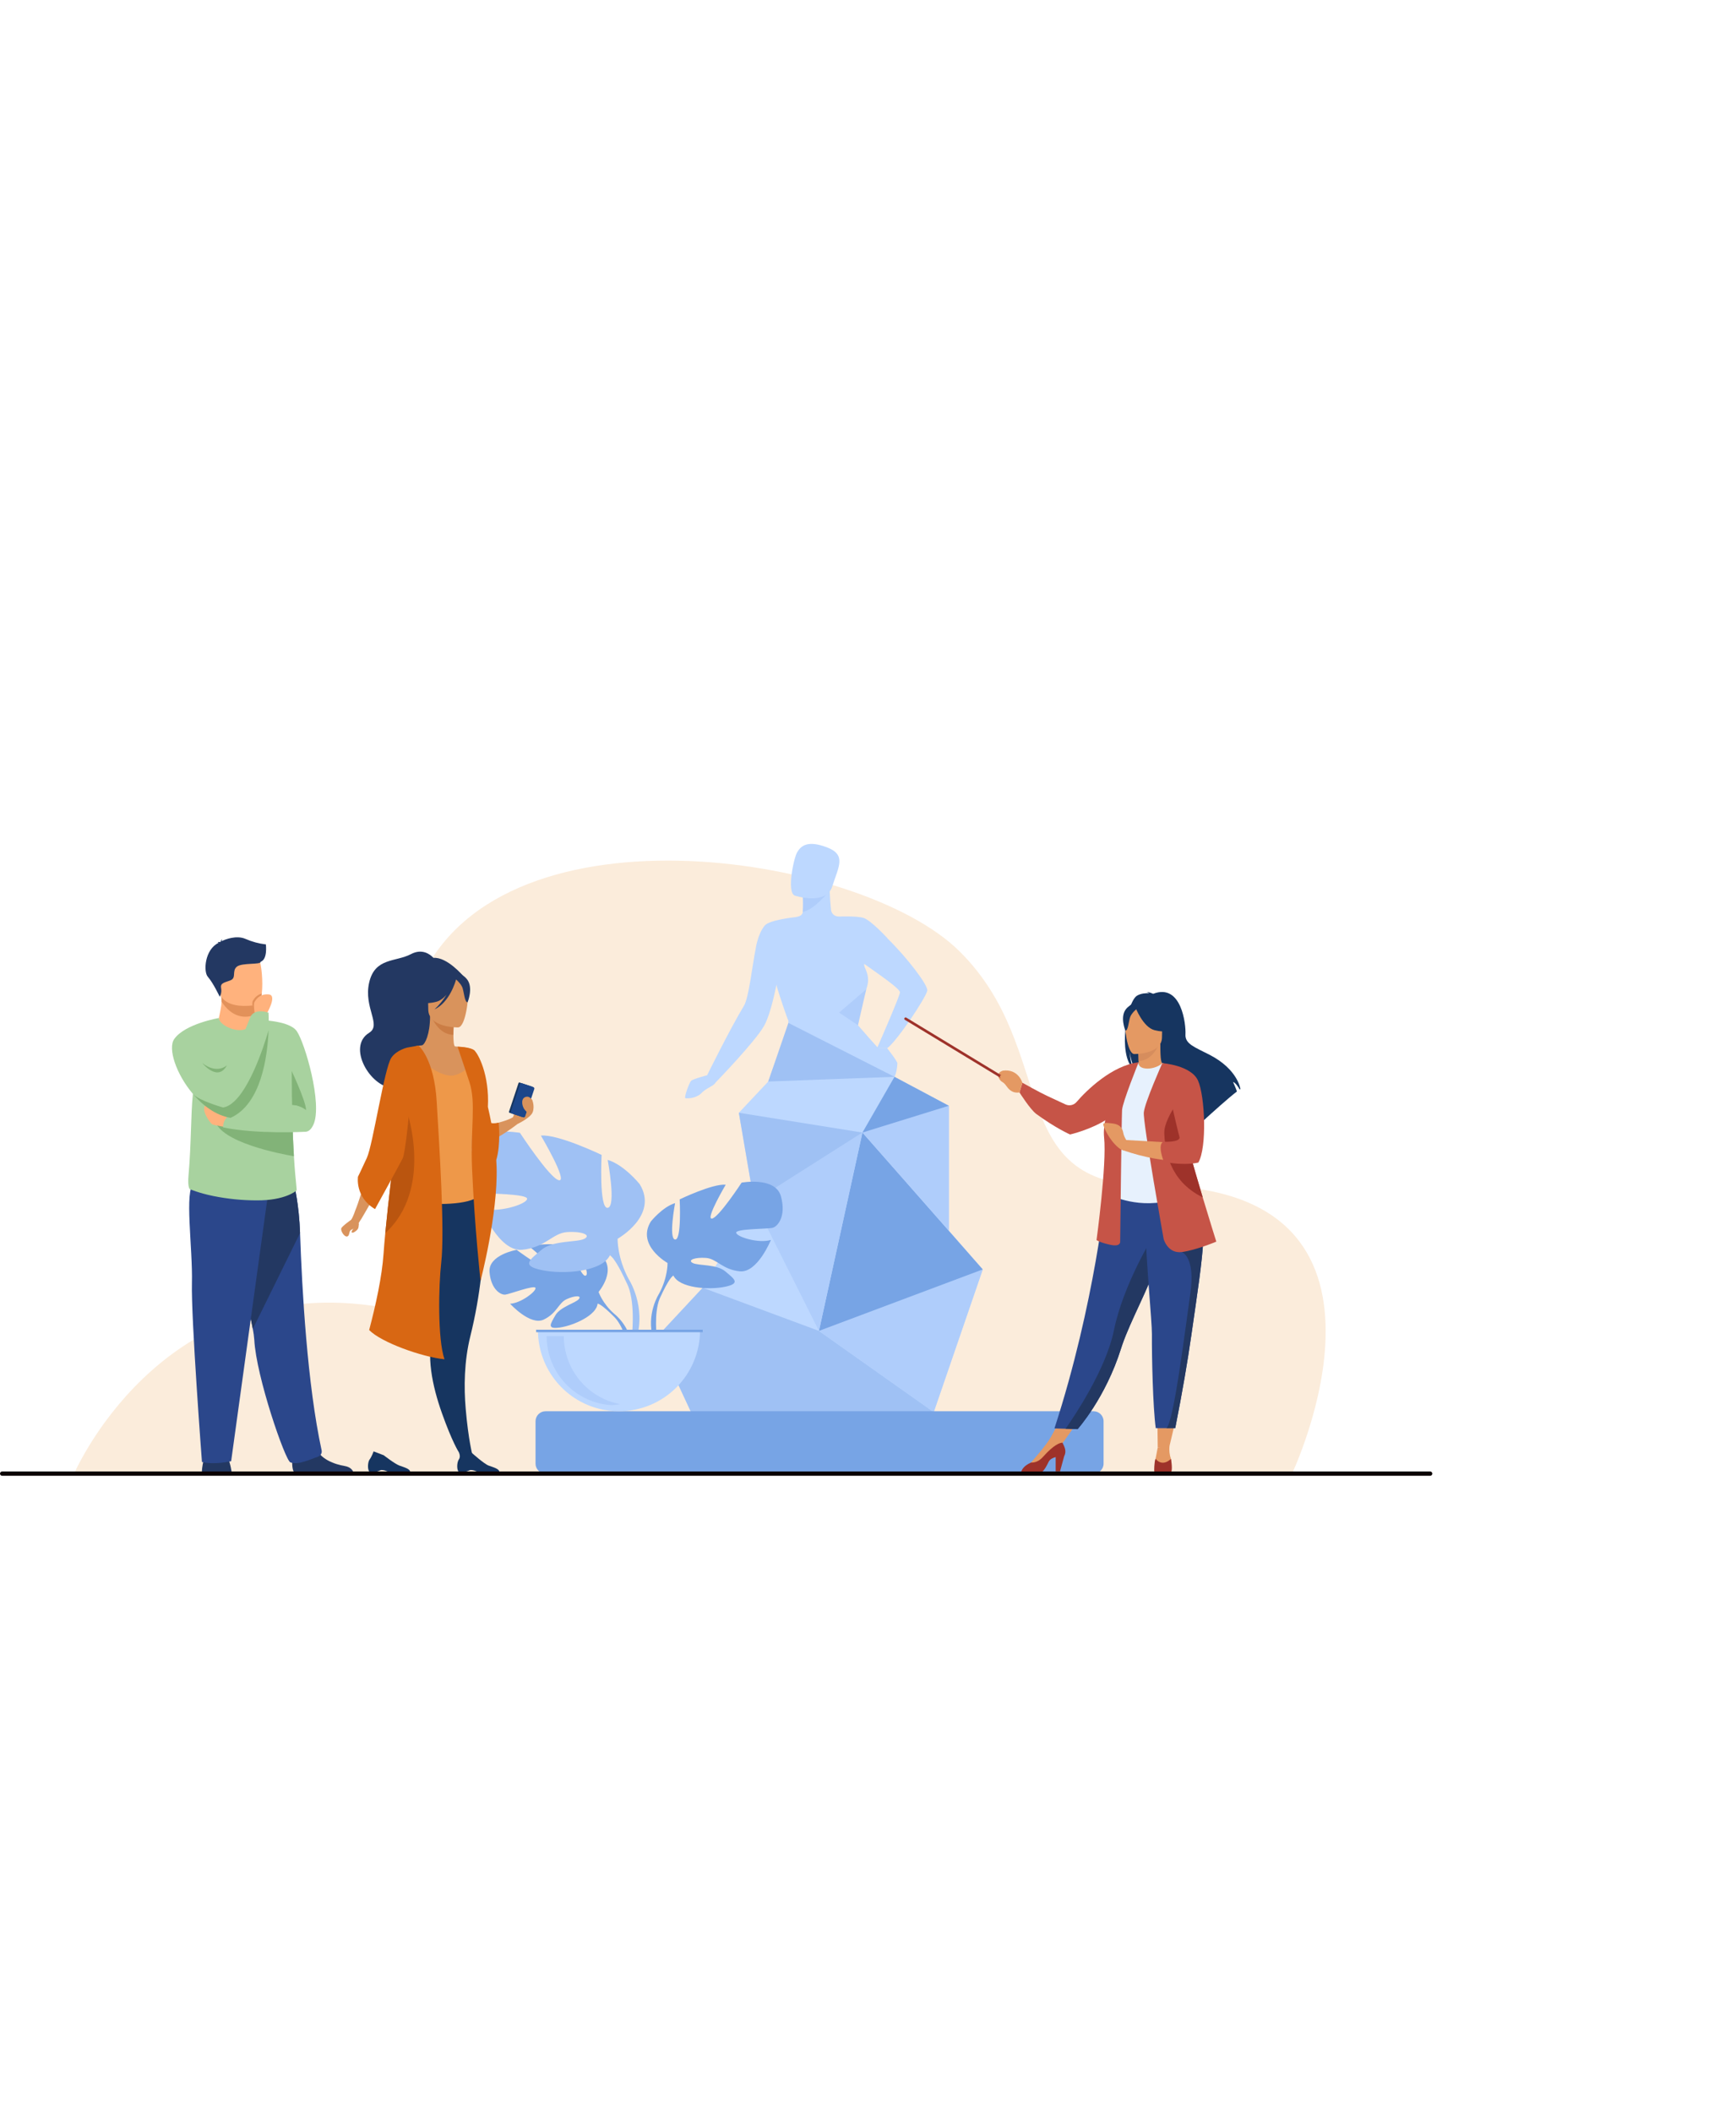 <svg width="806" height="980" viewBox="0 0 806 980" fill="none" xmlns="http://www.w3.org/2000/svg">
<path d="M599.583 684.509C599.583 684.509 663.806 550.211 534.14 550.211C465.631 550.211 491.898 487.151 445.32 441.301C398.742 395.45 228.385 369.783 193.717 458.322C159.049 546.862 255.481 617.439 172.688 605.909C73.198 592.051 34.102 684.509 34.102 684.509H599.583Z" fill="#FBECDB"/>
<path d="M320.85 501.595C321.745 500.679 328.308 498.985 328.308 498.985C328.308 498.985 338.779 477.727 345.406 466.732C347.677 462.96 349.234 448.345 350.826 440.392C350.826 440.392 351.774 433.362 355.099 429.462C357.32 426.861 369.22 425.616 369.22 425.616V425.637C369.598 425.558 369.968 425.479 370.329 425.397C371.484 425.169 372.572 424.493 372.699 423.327C372.699 423.269 372.699 423.209 372.719 423.151C372.851 421.764 372.905 420.369 372.88 418.975C372.882 418.958 372.882 418.94 372.88 418.922C372.848 416.843 372.69 415.299 372.69 415.299H372.728L385.196 413.297C385.367 417.187 385.593 420.084 385.831 422.243C385.919 423.043 386.287 423.787 386.87 424.343C387.454 424.898 388.215 425.23 389.019 425.279L389.77 425.33C389.77 425.33 397.806 425.017 400.883 425.955C404.345 427.013 412.025 435.379 412.025 435.379L411.982 435.413C421.202 444.457 431.045 457.313 430.508 459.765C429.738 463.22 416.667 482.845 411.929 486.451H407.184C407.184 486.451 417.699 462.491 417.836 460.549C417.951 458.88 408.828 452.711 401.268 447.311C401.141 447.691 401.232 448.143 401.427 448.686C402.089 450.523 403.934 453.401 402.517 458.029C399.05 469.348 399.274 470.882 399.274 470.882C399.199 470.937 399.12 470.99 399.033 471.043C398.855 472.543 398.634 474.106 398.345 475.767C398.345 475.767 406.73 485.579 412.567 491.551L393.261 510.811L360.47 491.548C360.47 491.548 361.747 487.988 363.068 484.336C364.271 480.992 365.534 477.582 365.876 476.801C366.035 476.438 366.068 475.248 366.011 473.474C365.743 473.428 362.909 464.977 361.085 459.248C360.831 458.5 360.646 457.729 360.532 456.947V456.93C358.949 464.554 356.966 472.149 354.799 476C350.627 483.415 332.182 502.415 332.182 502.415C331.419 504.045 327.912 504.783 325.445 507.486C325.445 507.486 322.97 510.003 318.273 509.65C317.383 509.611 319.952 502.509 320.85 501.595Z" fill="#BDD8FF"/>
<path d="M383.611 639.892C383.611 639.892 379.884 600.208 384.749 578.234C384.749 578.234 386.493 572.625 383.089 561.693C377.435 543.537 378.998 513.811 381.135 509.647C381.934 508.079 384.263 506.233 387.335 504.343C396.5 498.689 411.354 492.962 411.354 492.962C411.354 492.962 421.7 509.592 421.64 519.959C421.592 529.9 404.437 576.298 403.78 583.429C403.123 590.56 402.779 609.58 391.247 639.885C391.247 639.885 391.681 644.859 392.32 645.895C392.96 646.931 395.65 650.374 398.725 651.526C401.8 652.677 410.594 652.081 411.277 655.274H380.281C380.281 655.274 379.855 650.487 381.051 647.34C382.247 644.193 383.611 639.892 383.611 639.892Z" fill="#BDD8FF"/>
<path d="M372.709 423.156C377.894 422.456 385.187 413.299 385.187 413.299L372.675 414.955C372.675 414.955 372.69 415.078 372.714 415.302C372.833 416.507 372.884 417.718 372.865 418.929C372.868 418.947 372.868 418.965 372.865 418.982C372.892 420.375 372.84 421.769 372.709 423.156V423.156Z" fill="#AFCDFB"/>
<path d="M368.956 415.588C368.956 415.588 383.526 420.447 386.414 411.332C389.301 402.218 393.129 396.71 383.947 393.221C374.766 389.733 371.85 392.637 370.144 395.445C368.438 398.253 365.241 414.087 368.956 415.588Z" fill="#BDD8FF"/>
<path d="M335.108 645.381C335.962 643.503 339.439 638.769 339.439 638.769C348.149 585.922 359.409 585.124 359.62 578.982C359.688 576.955 358.682 570.466 357.378 562.354C354.731 545.883 350.882 522.719 352.248 516.588C352.869 513.809 353.872 510.409 354.965 507.024C357.479 499.256 360.474 491.555 360.474 491.555L394.772 502.223C394.772 502.223 384.034 562.837 382.595 578.195C381.445 590.476 348.014 638.781 348.014 638.781C348.44 641.556 346.219 646.414 346.39 648.975C346.561 651.535 345.023 655.283 345.023 655.283C345.023 655.283 329.993 655.351 329.312 655.283C328.631 655.216 334.254 647.256 335.108 645.381Z" fill="#BDD8FF"/>
<path d="M411.912 486.451C411.912 486.451 416.657 492.44 416.657 493.527C416.657 494.614 415.921 500.069 414.768 500.134C413.616 500.199 413.007 495.513 412.122 494.808C411.236 494.104 408.031 492.782 407.574 491.556C407.117 490.329 407.18 486.451 407.18 486.451H411.912Z" fill="#BDD8FF"/>
<path d="M433.523 655.3L456.277 589.096L440.539 571.069V513.145L406.619 495.097L377.593 479.655L343.048 516.393L350.09 557.536L326.252 597.597L304.737 620.682L320.833 655.3H433.523Z" fill="#BDD8FF"/>
<path d="M304.737 620.682L326.252 597.597L380.228 617.627L433.523 655.3H320.833L304.737 620.682Z" fill="#9FC1F4"/>
<path d="M380.228 617.627L456.277 589.096L433.523 655.3L380.228 617.627Z" fill="#AFCDFB"/>
<path d="M456.277 589.096L400.417 525.577L380.228 617.627L456.277 589.096Z" fill="#77A4E5"/>
<path d="M350.09 557.536L400.417 525.577L380.228 617.627L350.09 557.536Z" fill="#AFCDFB"/>
<path d="M440.539 513.145L400.417 525.577L440.539 571.069V513.145Z" fill="#AFCDFB"/>
<path d="M400.417 525.577L343.048 516.393L350.09 557.536L400.417 525.577Z" fill="#9FC1F4"/>
<path d="M440.539 513.145L400.417 525.577L415.298 499.713L440.539 513.145Z" fill="#77A4E5"/>
<path d="M366.033 474.695L356.681 501.893L415.298 499.713L366.033 474.695Z" fill="#9FC1F4"/>
<path d="M507.729 654.911H253.285C250.72 654.911 248.641 656.988 248.641 659.551V679.21C248.641 681.772 250.72 683.85 253.285 683.85H507.729C510.294 683.85 512.373 681.772 512.373 679.21V659.551C512.373 656.988 510.294 654.911 507.729 654.911Z" fill="#77A4E5"/>
<path d="M239.869 580.008C239.869 580.008 253.064 589.815 255.636 589.219C258.208 588.622 245.992 578.64 245.992 578.64C250.59 576.433 264.879 577.815 264.879 577.815C264.879 577.815 269.638 593.154 271.987 591.945C274.335 590.736 267.078 578.58 267.078 578.58C272.198 578.27 278.478 582.068 278.478 582.068C287.075 588.853 277.913 599.532 277.913 599.532C277.913 599.532 279.676 604.822 285.107 609.63C285.107 609.63 292.859 615.359 293.398 625.599L291.99 625.724C291.99 625.724 289.736 616.093 285.641 611.611C285.487 611.455 285.282 611.243 285.037 610.996C284.378 610.387 283.921 609.933 283.608 609.592C281.592 607.654 278.796 605.18 277.453 604.942C277.502 604.721 277.521 604.495 277.511 604.269C277.492 604.483 277.472 604.704 277.453 604.942C276.994 610.339 266.513 615.054 260.065 616.023C253.617 616.992 255.612 614.34 257.832 610.416C260.053 606.493 267.083 604.733 268.688 602.925C270.293 601.117 266.975 601.112 263.092 602.886C259.208 604.661 258.674 609.378 252.443 612.368C246.211 615.359 236.835 605.016 236.835 605.016C241.801 604.764 248.894 599.376 248.636 597.727C248.379 596.078 236.606 600.571 234.583 600.787C232.56 601.004 227.988 598.499 227.278 590.392C226.569 582.285 239.869 580.008 239.869 580.008Z" fill="#77A4E5"/>
<path d="M309.932 586.098C309.932 586.098 295.358 577.943 302.16 566.864C302.16 566.864 307.6 560.068 313.43 558.32C313.43 558.32 310.321 574.825 313.43 575.214C316.539 575.604 315.567 556.575 315.567 556.575C315.567 556.575 330.919 549.196 336.941 549.778C336.941 549.778 327.421 565.886 330.529 565.506C333.638 565.126 344.325 548.807 344.325 548.807C344.325 548.807 360.066 545.895 362.592 555.214C365.118 564.532 361.038 569.194 358.706 569.778C356.375 570.363 341.412 570.165 341.799 572.108C342.187 574.051 352.292 577.157 357.919 575.409C357.919 575.409 351.702 590.748 343.541 589.971C335.38 589.195 332.854 584.146 327.801 583.756C322.748 583.367 319.058 584.718 321.584 586.088C324.11 587.459 332.652 586.533 336.742 590C340.832 593.467 344.126 595.602 336.549 597.155C328.973 598.708 315.376 597.737 312.648 591.914L312.309 591.193C312.39 591.447 312.504 591.689 312.648 591.914C311.248 592.729 309.147 596.624 307.692 599.607C307.485 600.115 307.16 600.809 306.676 601.754C306.506 602.132 306.361 602.449 306.255 602.689C303.527 609.351 304.954 621 304.954 621L303.337 621.435C299.747 609.811 306.041 600.261 306.041 600.261C310.124 592.7 309.932 586.098 309.932 586.098Z" fill="#77A4E5"/>
<path d="M217.332 534.153C220.662 521.868 241.409 525.707 241.409 525.707C241.409 525.707 255.498 547.208 259.596 547.72C263.693 548.232 251.143 526.989 251.143 526.989C259.083 526.219 279.318 535.947 279.318 535.947C279.318 535.947 278.038 561.03 282.135 560.518C286.233 560.005 282.135 538.25 282.135 538.25C289.82 540.553 296.992 549.511 296.992 549.511C305.957 564.1 286.747 574.851 286.747 574.851C286.747 574.851 286.49 583.552 291.87 593.534C291.87 593.534 300.166 606.123 295.435 621.445L293.301 620.872C293.301 620.872 295.166 605.671 291.646 596.864C291.502 596.542 291.292 596.073 291.03 595.503C290.39 594.251 289.959 593.325 289.685 592.659C287.76 588.728 285.003 583.603 283.16 582.528C283.352 582.229 283.504 581.905 283.61 581.566C283.466 581.874 283.319 582.191 283.16 582.528C279.575 590.207 261.646 591.488 251.656 589.44C241.666 587.392 246.021 584.576 251.398 580.006C256.776 575.436 268.048 576.64 271.368 574.851C274.689 573.063 269.831 571.267 263.171 571.779C256.511 572.291 253.184 578.946 242.424 579.97C231.664 580.994 223.469 560.772 223.469 560.772C230.897 563.076 244.216 558.981 244.729 556.421C245.241 553.86 225.519 554.118 222.445 553.351C219.37 552.584 214.002 546.439 217.332 534.153Z" fill="#9FC1F4"/>
<path d="M249.765 617.309C249.765 626.076 252.83 634.567 258.431 641.315C264.031 648.063 271.815 652.644 280.436 654.267C281.978 654.557 283.536 654.749 285.102 654.841C285.86 654.887 286.625 654.911 287.392 654.911C297.372 654.911 306.944 650.949 314.001 643.898C321.059 636.846 325.024 627.282 325.024 617.309H249.765Z" fill="#BDD8FF"/>
<path d="M287.929 651.603C286.614 651.848 285.285 652.009 283.949 652.083C275.788 651.586 268.124 647.996 262.521 642.045C256.919 636.095 253.799 628.232 253.8 620.062H261.778C261.777 627.54 264.389 634.784 269.164 640.543C273.938 646.301 280.575 650.213 287.929 651.603V651.603Z" fill="#AFCDFB"/>
<path d="M326.264 617.069H248.908V618.223H326.264V617.069Z" fill="#77A4E5"/>
<path d="M163.033 566.059C164.07 566.526 165.355 567.105 166.51 567.632C166.896 566.929 167.324 566.25 167.79 565.598C167.79 565.598 182.808 540.289 184.05 534.36C184.456 532.437 185.452 528.575 186.617 524.262C189.023 515.316 192.139 504.365 192.139 504.365L193.164 499.932L196.655 484.814C196.655 484.814 189.966 485.497 186.054 487.129C184.759 487.673 183.768 488.315 183.424 489.074C180.551 495.388 177.681 511.325 175.665 522.695C174.541 529.032 173.685 533.951 173.237 534.995C171.988 537.901 168.184 553.901 164.915 561.797C164.922 561.787 164.049 564.554 163.033 566.059Z" fill="#D9935C"/>
<path d="M166.527 567.749C166.527 567.749 166.703 569.307 166.173 570.247C165.644 571.187 163.618 572.553 163.274 571.867C162.812 570.951 166.527 567.749 166.527 567.749Z" fill="#D9935C"/>
<path d="M178.155 675.322C178.155 675.322 183.335 679.35 185.44 680.119C187.545 680.888 190.408 681.614 190.408 683.03H180.397C180.397 683.03 177.673 681.768 176.533 682.309C174.69 683.189 173.148 683.052 171.877 683.054C170.607 683.057 170.523 678.794 171.596 677.311C172.669 675.827 173.458 673.536 173.458 673.536L178.155 675.322Z" fill="#163560"/>
<path d="M218.987 490.649C219.444 489.24 219.791 488.216 219.964 487.709C220.043 487.468 220.087 487.351 220.087 487.351C220.218 487.483 220.341 487.623 220.455 487.771C221.874 489.548 226.749 497.193 223.087 514.883C222.548 517.487 221.824 520.31 220.878 523.361C220.878 523.361 234.374 520.98 238.185 518.444C238.343 518.047 240.328 512.176 241.835 511.383C243.341 510.59 246.122 509.719 246.757 510.037C247.392 510.354 248.583 514.794 246.757 517.095C244.931 519.396 240.249 521.615 240.249 521.615C240.249 521.615 225.166 533.672 214.688 533.355C205.944 533.09 215.58 501.141 218.987 490.649Z" fill="#D9935C"/>
<path d="M171.397 479.27C177.28 475.664 168.736 467.617 171.397 455.964C174.058 444.311 183.696 446.51 190.801 442.772C195.974 440.05 199.643 442.803 201.258 444.505C207.665 444.024 215.143 453.011 215.143 453.011L202.742 469.437L203.212 489.392C203.212 489.392 192.534 505.276 182.212 504.836C171.89 504.396 160.924 485.713 171.397 479.27Z" fill="#233862"/>
<path d="M205.16 655.726C209.941 669.189 212.96 673.798 212.96 673.798L219.37 675.335C219.37 675.335 217.445 668.122 216.218 653.793C215.356 643.765 215.472 631.809 218.359 620.134C228.284 579.996 223.397 551.932 223.397 551.932L198.084 557.351L196.905 557.592C197.913 569.35 199.123 585.329 200.033 597.826C200.865 609.065 201.455 617.487 201.455 617.487C197.55 628.551 200.757 643.33 205.16 655.726Z" fill="#163560"/>
<path d="M222.168 554.879C215.614 554.805 197.776 554.463 193.491 553.035C188.198 551.275 186.995 546.109 186.995 545.561C186.995 545.441 187.428 543.017 188.114 539.264C189.485 536.379 190.166 534.655 190.209 532.826C190.217 531.851 190.087 530.88 189.824 529.941C189.256 527.734 188.08 524.837 186.34 520.031C185.736 518.351 185.303 516.616 185.048 514.85C183.302 503.103 187.743 488.884 193.096 485.588C193.722 485.201 195.216 485.225 195.962 485.071C197.345 484.706 199.689 479.712 199.66 471.673L200.283 471.793L210.749 473.865C210.749 473.865 210.509 477.157 210.509 480.256C210.509 482.838 210.658 485.29 211.245 485.6C211.998 485.665 212.448 485.711 212.448 485.711L212.477 485.752C214.471 485.879 219.762 486.35 220.462 487.778L218.537 493.649L217.977 495.359C219.459 498.537 220.838 502.218 221.521 505.937C221.713 506.979 221.846 508.032 221.918 509.089C221.974 509.945 221.981 510.803 221.939 511.659C221.521 521.24 215.487 527.032 221.976 547.756C222.89 550.718 222.883 553.062 222.168 554.879Z" fill="#D9935C"/>
<path d="M222.168 554.88C218.903 559.301 199.645 559.301 195.358 557.873C190.065 556.111 186.997 546.109 186.997 545.561C186.997 545.441 187.43 543.017 188.116 539.264C188.597 536.677 189.177 533.461 189.827 529.934C192.68 514.443 196.664 493.012 196.664 493.012C196.664 493.012 205.326 500.509 211.1 498.948C216.875 497.388 218.456 493.45 218.456 493.45C218.456 493.45 218.475 493.517 218.516 493.642C218.898 494.868 221.001 501.706 221.427 505.216C221.446 505.38 221.47 505.618 221.499 505.937C221.598 507.053 221.74 509.063 221.918 511.659C221.499 521.24 215.465 527.032 221.954 547.756C222.89 550.718 222.883 553.062 222.168 554.88Z" fill="#EE9849"/>
<path d="M210.756 473.856C210.756 473.856 210.516 477.15 210.516 480.249C204.659 480.085 201.563 474.745 200.295 471.786L210.756 473.856Z" fill="#CB7D45"/>
<path d="M199.207 470.646C199.207 470.646 196.137 465.802 195.401 461.657C194.874 458.7 196.383 447.732 207.412 449.311C209.633 449.619 211.756 450.422 213.624 451.66C216.03 453.276 219.473 456.764 215.612 466.326L214.606 469.567L199.207 470.646Z" fill="#233862"/>
<path d="M212.707 476.794C212.707 476.794 198.851 477.034 198.842 468.396C198.832 459.758 197.037 453.99 205.884 453.49C214.731 452.99 216.454 456.269 217.159 459.147C217.864 462.025 216.312 476.512 212.707 476.794Z" fill="#D9935C"/>
<path d="M202.576 464.886C196.753 466.381 194.227 464.821 194.227 464.821C195.262 461.074 196.075 457.27 196.66 453.427C196.66 453.427 205.574 450.302 212.075 453.095C212.982 452.316 214.601 451.747 216.742 454.341C219.957 458.233 217.096 465.109 217.096 465.109C215.778 465.263 215.467 460.743 214.777 458.546C214.267 456.928 212.599 455.281 211.755 454.521C211.483 455.519 208.694 465.205 201.729 468.422C203.883 466.422 205.755 464.138 207.292 461.633C205.944 463.164 204.356 464.426 202.576 464.886Z" fill="#233862"/>
<path d="M204.84 586.125C203.673 596.292 203.084 621.346 206.373 630.792C195.914 629.717 176.99 622.976 171.396 617.216C174.38 605.947 177.351 592.551 178.088 581.662C178.261 579.063 178.535 575.875 178.882 572.257C180.284 557.551 182.902 535.781 185.149 517.807C187.36 500.124 189.22 486.11 189.22 486.11L194.299 485.194C194.299 485.194 201.582 491.142 202.761 511.369C203.94 531.595 206.577 570.985 204.84 586.125Z" fill="#D86713"/>
<path d="M212.44 485.713C212.397 485.687 218.08 485.821 220.086 487.36C222.035 488.855 227.285 498.797 226.518 513.667C227.09 516.117 227.627 518.631 228.108 521.161C229.516 521.504 231.527 520.988 231.527 520.988C231.527 520.988 232.603 531.136 230.408 538.298C230.48 539.382 230.533 540.462 230.565 541.493C231.224 563.479 223.106 594.402 223.106 594.402C223.106 594.402 220.344 569.603 219.17 542.262C218.366 523.541 221.15 511.919 217.933 502.112C216.432 497.513 212.44 485.713 212.44 485.713Z" fill="#D86713"/>
<path d="M219.011 674.183C219.011 674.183 224.754 679.35 226.862 680.119C228.969 680.888 231.83 681.614 231.83 683.03H221.824C221.824 683.03 219.102 681.768 217.96 682.309C216.119 683.189 214.577 683.052 213.304 683.054C212.031 683.057 211.952 678.794 213.023 677.311C214.093 675.827 212.967 673.793 212.967 673.793L219.011 674.183Z" fill="#163560"/>
<path d="M236.32 515.881L240.74 502.619C240.774 502.516 240.849 502.43 240.947 502.381C241.045 502.332 241.158 502.323 241.262 502.357L247.123 504.31C247.174 504.326 247.222 504.353 247.263 504.389C247.304 504.424 247.337 504.467 247.362 504.515C247.386 504.563 247.401 504.616 247.405 504.67C247.409 504.723 247.402 504.778 247.385 504.829L242.965 518.09C242.949 518.142 242.922 518.189 242.886 518.23C242.851 518.271 242.808 518.305 242.76 518.329C242.712 518.353 242.659 518.368 242.605 518.372C242.551 518.376 242.497 518.369 242.446 518.353L236.582 516.4C236.531 516.383 236.483 516.357 236.442 516.321C236.401 516.286 236.368 516.243 236.343 516.195C236.319 516.147 236.304 516.094 236.3 516.04C236.296 515.986 236.303 515.932 236.32 515.881V515.881Z" fill="#163560"/>
<path d="M237.191 515.83L241.409 503.175C241.438 503.083 241.485 502.997 241.548 502.924C241.611 502.85 241.687 502.79 241.774 502.747C241.86 502.704 241.954 502.678 242.051 502.672C242.147 502.666 242.244 502.679 242.335 502.711L247.592 504.466C247.684 504.495 247.769 504.542 247.842 504.605C247.915 504.668 247.975 504.744 248.018 504.83C248.061 504.916 248.086 505.01 248.093 505.106C248.099 505.202 248.086 505.298 248.054 505.389L243.839 518.047C243.81 518.139 243.762 518.224 243.699 518.297C243.637 518.371 243.56 518.43 243.473 518.473C243.387 518.517 243.293 518.542 243.197 518.548C243.1 518.554 243.004 518.541 242.913 518.509L237.656 516.761C237.471 516.699 237.318 516.566 237.231 516.392C237.144 516.217 237.129 516.015 237.191 515.83Z" fill="#1C468A"/>
<path d="M247.113 510.63C247.113 510.63 245.922 508.171 243.745 509.164C241.567 510.157 242.515 513.883 243.786 515.191C245.056 516.499 245.412 517.095 245.412 517.095L247.113 510.63Z" fill="#D9935C"/>
<path d="M178.882 572.265C180.285 557.558 182.902 535.788 185.149 517.814C186.288 516.93 187.571 516.248 188.941 515.8C188.941 515.8 201.325 551.641 178.882 572.265Z" fill="#BA550F"/>
<path d="M189.218 486.107C189.218 486.107 184.204 487.197 181.716 490.812C178.446 495.568 173.136 531.203 170.331 537.314C167.525 543.426 166.205 546.058 166.205 546.058C166.205 546.058 164.72 555.529 174.125 561.099C174.125 561.099 185.513 540.452 186.997 537.485C188.482 534.518 193.253 492.445 189.218 486.107Z" fill="#D86713"/>
<path d="M163.033 566.059C163.033 566.059 158.772 569.028 158.437 570.059C158.103 571.091 159.669 573.858 161.007 573.805C162.345 573.752 161.991 571.624 162.751 570.937C163.512 570.249 166.981 569.516 166.509 567.631C166.038 565.746 163.033 566.059 163.033 566.059Z" fill="#D9935C"/>
<path d="M118.171 473.267C118.171 473.267 133.942 473.132 137.737 478.45C141.531 483.768 149.856 512.383 145.513 521.906C141.17 531.429 133.042 517.965 128.534 512.135C124.025 506.305 118.171 473.267 118.171 473.267Z" fill="#A8D29F"/>
<path d="M118.332 470.86V472.49C118.332 472.49 118.777 477.585 112.497 478.328C106.218 479.071 101.464 476.342 101.634 472.408C102.2 469.365 102.82 467.276 102.861 464.756C102.876 463.734 102.802 462.714 102.64 461.705L114.805 461.465L118.387 462.051L118.332 470.86Z" fill="#FFB27D"/>
<path d="M118.378 462.049L118.332 470.86C116.959 471.5 115.461 471.828 113.946 471.822C108.357 471.822 104.743 467.734 102.852 464.751C102.867 463.729 102.792 462.709 102.631 461.7L114.796 461.459L118.378 462.049Z" fill="#E2915A"/>
<path d="M101.697 459.748C103.109 467.338 112.911 467.088 117.146 466.612C118.349 466.48 119.09 466.328 119.09 466.328C120.432 465.968 121.183 463.852 121.532 461.082C122.223 455.598 121.349 447.547 120.423 445.489C119.027 442.39 116.4 439.041 106.528 441.457C96.656 443.873 99.888 450.025 101.697 459.748Z" fill="#FFB27D"/>
<path d="M107.601 683.487C107.601 683.487 107.019 678.955 105.676 676.26C104.334 673.565 95.747 675.279 95.747 675.279C95.747 675.279 94.031 676.751 93.663 683.61L107.601 683.487Z" fill="#233862"/>
<path d="M136.836 683.425C134.82 682.196 135.968 673.022 135.968 673.022C135.968 673.022 145.363 665.511 146.655 671.262C147.947 677.013 155.579 679.592 159.924 680.297C162.925 680.778 163.853 682.444 164.142 683.422L136.836 683.425Z" fill="#233862"/>
<path d="M134.298 494.589C134.298 494.589 142.252 511.125 142.074 515.16C142.074 515.16 139.261 512.496 134.298 512.844C129.334 513.193 134.298 494.589 134.298 494.589Z" fill="#82B378"/>
<path d="M117.145 466.614C118.348 466.482 119.089 466.33 119.089 466.33C120.432 465.97 121.183 463.854 121.532 461.084C119.01 461.705 117.855 463.65 117.374 464.479C117.162 464.852 117.114 465.689 117.145 466.614Z" fill="#E2915A"/>
<path d="M123.551 470.908C123.551 470.908 129.039 461.856 124.771 461.462C120.502 461.068 118.787 463.955 118.171 465.015C117.555 466.076 118.332 470.86 118.332 470.86L123.551 470.908Z" fill="#FFB27D"/>
<path d="M117.377 616.701C117.707 618.376 117.937 620.069 118.065 621.772C118.938 638.796 132.407 677.717 134.816 678.626C138.542 680.032 144.411 677.044 147.483 676.065C148.754 675.659 149.612 674.383 149.331 673.077C142.662 642.44 140.21 598.326 139.317 572.207C138.867 559.051 136.608 549.966 136.608 549.966C136.608 549.966 103.761 541.207 103.566 552.286C103.396 562.088 114.446 600.531 117.377 616.701Z" fill="#2B478B"/>
<path d="M117.377 616.701L139.317 572.207C138.867 559.051 136.608 549.966 136.608 549.966C136.608 549.966 103.761 541.207 103.566 552.286C103.396 562.088 114.446 600.531 117.377 616.701Z" fill="#233862"/>
<path d="M124.684 552.324L107.322 678.075C107.322 678.075 99.695 679.912 93.764 678.441C93.764 678.441 88.683 611.561 89.106 595.392C89.53 579.224 85.456 552.117 90.035 549.141C94.614 546.164 124.684 552.324 124.684 552.324Z" fill="#2B478B"/>
<path d="M87.516 545.578C88.828 530.693 88.541 517.689 89.557 507.632C81.804 498.496 77.815 486.55 80.895 482.169C85.847 475.099 101.635 472.418 101.635 472.418C101.635 475.034 107.315 478.313 111.863 478.015C112.578 477.969 113.284 477.825 113.961 477.587C115.431 473.933 116.441 471.529 116.441 471.529C116.441 471.529 118.251 467.831 124.679 469.959C124.679 469.959 124.874 473.228 124.679 478.104C124.679 478.193 124.679 478.284 124.679 478.373C129.573 482.828 135.449 489.56 135.449 495.994C135.449 505.094 135.571 512.768 135.74 519.225C135.927 526.402 136.185 532.081 136.462 536.56C137.251 549.783 138.127 552.567 137.552 552.557C137.552 552.557 132.518 557.125 119.218 557.053C112.425 557.046 105.649 556.366 98.99 555.021C92.186 553.613 88.551 551.985 88.551 551.985C87.088 551.963 87.396 546.948 87.516 545.578Z" fill="#A8D29F"/>
<path d="M123.452 438.267C120.185 437.894 116.992 437.031 113.982 435.706C109.822 433.898 104.575 435.889 102.871 436.786C102.933 436.418 103.075 436.068 103.288 435.761C103.288 435.761 102.522 436.302 102.409 437.06C102.332 437.12 102.296 437.158 102.315 437.173C102.335 437.187 101.449 437.014 100.891 437.264C100.891 437.264 101.283 437.209 101.42 437.459C101.438 437.485 101.459 437.508 101.483 437.528C94.987 440.654 94.397 450.908 96.483 453.278C98.995 456.13 102.017 462.554 102.017 462.554C102.017 462.554 103.117 461.037 102.66 458.527C102.202 456.017 104.373 456.017 107.113 454.875C109.854 453.733 107.57 450.547 109.967 448.6C112.363 446.652 121.157 447.802 121.034 446.318C124.297 445.131 123.452 438.591 123.452 438.267Z" fill="#233862"/>
<path d="M99.71 519.805C102.284 530.143 130.131 535.475 136.462 536.56C136.195 532.081 135.937 526.402 135.74 519.225L99.71 519.805Z" fill="#82B378"/>
<path d="M105.823 523.161C105.556 523.161 99.632 522.279 98.571 521.748C97.51 521.216 92.655 514.326 95.833 512.559C99.012 510.792 107.538 517.86 107.538 517.86L105.823 523.161Z" fill="#FFB27D"/>
<path d="M141.86 525.209C141.86 525.209 118.943 526.452 103.566 523.161C103.566 523.161 103.176 518.723 108.01 516.751C108.01 516.751 131.979 511.674 137.736 513.087C143.494 514.501 141.86 525.209 141.86 525.209Z" fill="#A8D29F"/>
<path d="M89.233 507.24C93.99 512.97 100.207 517.648 107.059 518.744C121.315 512.316 124.2 490.235 124.681 478.114C124.681 478.114 117.944 502.562 108.756 511.106C107.096 512.652 105.356 513.679 103.564 513.946C103.564 513.946 91.986 510.676 89.556 507.596C89.471 507.459 89.362 507.338 89.233 507.24V507.24Z" fill="#82B378"/>
<path d="M93.962 493.364C93.962 493.364 101.113 502.329 105.383 494.342C105.374 494.342 100.915 498.696 93.962 493.364Z" fill="#82B378"/>
<path d="M664.002 684.846H0.998C0.734 684.845 0.481 684.74 0.294 684.554C0.107 684.367 0.001 684.114 0 683.85V683.85C0.001 683.586 0.106 683.332 0.293 683.145C0.48 682.958 0.734 682.853 0.998 682.853H664.002C664.266 682.853 664.52 682.958 664.707 683.145C664.894 683.332 664.999 683.586 665 683.85V683.85C664.999 684.114 664.893 684.367 664.706 684.554C664.519 684.74 664.266 684.845 664.002 684.846V684.846Z" fill="#0B0101"/>
<path d="M546.328 656.945L542.804 671.781L537.523 671.752L537.33 656.945H546.328Z" fill="#E49963"/>
<path d="M501.914 657.577L491.883 671.781L487.976 666.766L494.013 655.625L501.914 657.577Z" fill="#E49963"/>
<path d="M527.99 461.996C529.814 460.962 531.998 460.849 533.524 460.938C533.129 460.534 532.354 460.385 532.354 460.385C533.302 460.243 535.417 461.183 535.417 461.183C548.597 456.108 550.669 475.5 550.392 480.006C550.116 484.511 554.819 485.98 561.676 489.529C574.758 496.301 575.908 505.37 575.908 505.37C575.807 505.43 575.699 505.497 575.585 505.577C574.938 504.478 573.6 502.415 572.474 502.103C572.518 502.203 573.805 504.944 574.286 506.514C570.437 509.447 563.207 515.948 558.166 520.557C558.188 519.656 558.152 518.377 557.822 517.703L557.201 521.444C554.509 523.916 552.651 525.656 552.651 525.656C552.983 522.016 536.175 502.805 527.405 497.047C525.271 493.907 524.518 488.358 524.456 487.923C524.824 492.32 525.577 494.789 526.25 496.179C518.835 489.353 523.159 464.739 527.99 461.996Z" fill="#163560"/>
<path d="M527.937 497.338C527.892 497.359 532.172 499.578 535.396 498.698C538.423 497.874 540.4 493.952 540.359 493.943C539.077 493.688 538.709 491.928 538.735 484.365L538.156 484.477L528.411 486.401C528.411 486.401 528.633 489.466 528.64 492.351C528.64 494.779 528.493 497.08 527.937 497.338Z" fill="#E49963"/>
<path d="M528.404 486.406C528.404 486.406 528.626 489.471 528.633 492.356C534.085 492.202 536.967 487.233 538.149 484.478L528.404 486.406Z" fill="#D68D5D"/>
<path d="M539.154 483.417C539.154 483.417 542.012 478.907 542.698 475.048C543.179 472.296 541.784 462.085 531.517 463.556C529.453 463.844 527.48 464.591 525.743 465.742C523.512 467.244 520.296 470.492 523.893 479.402L524.826 482.412L539.154 483.417Z" fill="#163560"/>
<path d="M489.566 662.873L494.732 663.03L500.324 663.203C500.324 663.203 513.237 648.835 520.481 625.803C520.642 625.266 520.82 624.725 521.015 624.178C524.98 612.638 533.199 598.129 537.53 585.004C538.218 582.92 538.84 580.947 539.395 579.085C539.57 578.489 539.746 577.902 539.91 577.325C543.102 566.244 544.026 558.969 544.878 551.194L513.6 551.434C513.6 551.434 508.555 604.526 489.566 662.873Z" fill="#2B478B"/>
<path d="M517.981 533.487C518.06 548.359 515.799 554.738 515.799 554.738C515.799 554.738 529.188 561.537 545.102 556.531C545.289 556.473 557.387 553.716 557.387 553.716C557.12 553.112 553.015 543.137 552.755 542.577C549.387 535.365 549.473 531.963 549.076 529.746C548.338 525.608 548.321 521.331 548.689 517.287C549.317 510.654 550.606 504.1 552.539 497.722C548.208 496.736 544.142 495.005 539.628 493.313C538.591 494.604 535.417 495.957 532.65 495.895C529.482 495.825 528.454 494.469 528.618 492.988C525.25 494.866 522.543 496.64 522.543 496.64C519.672 501.624 513.85 506.464 513.429 514.109C513.345 515.989 517.979 533.076 517.981 533.487Z" fill="#E7F1FD"/>
<path d="M499.826 511.395C504.416 506.036 516.309 494.414 528.584 492.988L518.003 513.602C518.003 513.602 517.406 517.136 514.271 519.196C506.589 524.245 496.82 526.472 496.82 526.472C496.82 526.472 490.204 523.586 481.16 516.965C478.323 514.888 473.335 506.961 473.335 506.961L474.68 502.463C474.68 502.463 483.147 507.192 486.174 508.558C487.897 509.334 491.866 511.202 494.662 512.506C495.526 512.909 496.499 513.019 497.431 512.819C498.363 512.618 499.204 512.118 499.826 511.395V511.395Z" fill="#C65447"/>
<path d="M526.583 489.139C526.583 489.139 539.484 489.351 539.493 481.323C539.503 473.296 541.178 467.913 532.937 467.436C524.696 466.96 523.096 470.023 522.439 472.702C521.783 475.38 523.226 488.877 526.583 489.139Z" fill="#E49963"/>
<path d="M527.062 467.239C527.062 467.239 530.594 476.659 536.014 478.058C541.435 479.458 543.786 478.001 543.786 478.001C543.786 478.001 543.016 469.793 542.152 464.03C542.152 464.025 529.725 462.756 527.062 467.239Z" fill="#163560"/>
<path d="M527.937 468.004C527.937 468.004 525.291 470.108 524.656 472.151C524.02 474.195 523.722 478.402 522.49 478.263C522.49 478.263 519.829 471.86 522.82 468.237C525.996 464.398 527.937 468.004 527.937 468.004Z" fill="#163560"/>
<path d="M474.671 502.468C474.671 502.468 472.852 495.917 465.646 496.842C464.818 497.102 462.403 498.064 463.947 500.648C465.085 502.555 465.579 501.571 467.369 504.132C469.159 506.692 471.103 507.272 473.326 506.966L474.671 502.468Z" fill="#E49963"/>
<path d="M542.98 670.952C542.763 673.004 542.993 675.079 543.653 677.034C543.653 677.034 544.517 680.97 540.639 681.042C536.76 681.114 535.81 680.749 536.248 678.337C536.686 675.926 537.523 671.752 537.523 671.752L542.98 670.952Z" fill="#E49963"/>
<path d="M535.882 682.723C535.882 682.723 535.966 682.773 536.123 682.852H543.716C543.79 682.813 543.861 682.77 543.93 682.723C544.368 680.749 543.651 677.034 543.651 677.034C539.26 681.054 536.51 676.933 536.51 676.933C535.808 678.652 535.882 682.723 535.882 682.723Z" fill="#9E322A"/>
<path d="M478.631 678.731C478.631 678.731 485.779 670.797 487.976 666.766L493.291 669.487L481.408 680.64L478.626 680.275L478.631 678.731Z" fill="#E49963"/>
<path d="M474.194 682.857H483.977C484.92 682.153 485.801 680.525 486.893 678.337C487.476 677.171 488.787 676.529 490.132 676.173V682.778H492.16L494.085 675.757C495.35 673.433 494.186 671.324 493.293 669.49C492.259 669.49 489.47 670.197 484.189 676.142C482.452 678.094 480.534 678.787 478.633 678.731C478.609 678.749 478.582 678.764 478.554 678.775C475.366 680.212 474.454 681.982 474.194 682.857Z" fill="#9E322A"/>
<path d="M528.64 492.988C528.64 492.988 521.181 511.414 520.955 515.143C520.729 518.872 520.079 576.121 520.079 576.121C520.079 576.121 520.517 578.765 515.467 577.657C510.417 576.548 509.103 575.462 509.103 575.462C509.103 575.462 513.932 540.149 512.613 527.859C511.295 515.568 522.719 495.542 522.719 495.542L528.64 492.988Z" fill="#C65447"/>
<path d="M494.732 663.03L500.323 663.203C500.323 663.203 513.237 648.835 520.481 625.803C520.641 625.266 520.819 624.724 521.015 624.178C524.98 612.638 533.199 598.128 537.53 585.004C538.218 582.92 538.84 580.947 539.395 579.085C539.57 578.488 539.746 577.902 539.909 577.325L535.304 573.834C535.304 573.834 521.477 596.193 517.197 617.261C513.477 635.55 498.586 657.558 494.732 663.03Z" fill="#233862"/>
<path d="M534.823 619.223C534.744 629.462 535.261 653.002 536.597 662.739H541.548C544.286 662.739 545.653 662.698 545.653 662.698C549 645.753 551.382 631.732 553.111 619.663C554.533 609.748 555.797 601.249 556.771 593.938C557.748 586.574 558.429 580.407 558.672 575.197C558.71 574.377 558.739 573.579 558.754 572.793C558.768 572.007 558.773 571.257 558.768 570.524L531.746 567.879C532.09 585.836 534.867 613.272 534.823 619.223Z" fill="#2B478B"/>
<path d="M541.548 662.748C544.286 662.748 545.652 662.707 545.652 662.707C548.999 645.763 551.381 631.741 553.111 619.672C554.533 609.757 555.796 601.259 556.771 593.947C557.747 586.583 558.428 580.417 558.671 575.207L548.756 581.035C548.756 581.035 555.086 583.266 552.671 600.155C550.255 617.045 544.909 660.356 541.548 662.748Z" fill="#233862"/>
<path d="M540.273 575.024C540.273 575.024 542.176 581.898 548.761 581.02C555.347 580.143 564.711 576.193 564.711 576.193C564.711 576.193 561.898 567.297 558.397 555.634C554.163 541.503 548.918 523.284 546.447 511.792C545.751 508.57 545.277 505.882 545.102 503.956L539.638 493.364C539.638 493.364 531.493 511.635 531.053 516.239C530.613 520.843 540.273 575.024 540.273 575.024Z" fill="#C65447"/>
<path d="M546.849 515.554L539.631 493.364C539.65 493.364 548.737 496.066 553.309 498.374C553.309 498.374 556.167 502.055 557.936 510.546C557.936 510.546 559.803 530.936 555.633 538.394C555.633 538.394 542.46 541.039 521.388 533.788V528.962C521.388 528.962 544.438 530.164 549.156 530.717L546.849 515.554Z" fill="#E49963"/>
<path d="M540.564 525.89C540.86 533.343 542.617 547.826 558.272 555.575C558.316 555.594 558.357 555.618 558.398 555.635C554.163 541.503 548.918 523.284 546.447 511.792C543.569 516.086 540.406 521.776 540.564 525.89Z" fill="#9E322A"/>
<path d="M539.638 493.364C539.638 493.364 553.005 494.306 556.225 501.47C559.444 508.635 560.469 532.47 556.371 539.49C556.371 539.49 550.729 541.096 540.752 539.231L540.383 539.161C540.383 539.161 537.2 531.374 540.054 529.84C540.054 529.84 548.475 530.278 547.589 527.498C546.704 524.719 539.638 493.364 539.638 493.364Z" fill="#C65447"/>
<path d="M523.758 530.246C523.758 530.246 521.922 528.022 521.53 525.75C521.138 523.479 519.923 521.798 516.754 521.382C513.585 520.966 512.221 520.92 512.231 521.812C512.24 522.704 514.819 528.938 519.367 532.66C523.914 536.382 523.758 530.246 523.758 530.246Z" fill="#E49963"/>
<path d="M470.193 503.543C470.081 503.543 469.971 503.512 469.876 503.454L420.141 473.274C420.073 473.233 420.013 473.178 419.966 473.113C419.919 473.049 419.885 472.976 419.866 472.898C419.847 472.82 419.843 472.74 419.855 472.661C419.867 472.582 419.895 472.506 419.937 472.437C419.978 472.369 420.033 472.31 420.097 472.262C420.162 472.215 420.235 472.181 420.313 472.162C420.391 472.143 420.471 472.139 420.551 472.152C420.63 472.164 420.706 472.192 420.774 472.233L470.509 502.415C470.622 502.484 470.709 502.588 470.758 502.712C470.807 502.835 470.814 502.971 470.778 503.098C470.742 503.226 470.666 503.338 470.56 503.419C470.455 503.499 470.326 503.542 470.193 503.543V503.543Z" fill="#9E322A"/>
<path d="M464.727 500.653C464.727 500.653 463.411 498.831 465.258 498.915C467.106 498.999 471.326 500.211 471.326 500.211C471.326 500.211 472.876 505.019 468.519 504.483C468.509 504.483 467.2 501.735 464.727 500.653Z" fill="#E49963"/>
<path d="M398.34 475.772L402.183 459.082L389.587 469.911L398.34 475.772Z" fill="#AFCDFB"/>
</svg>
